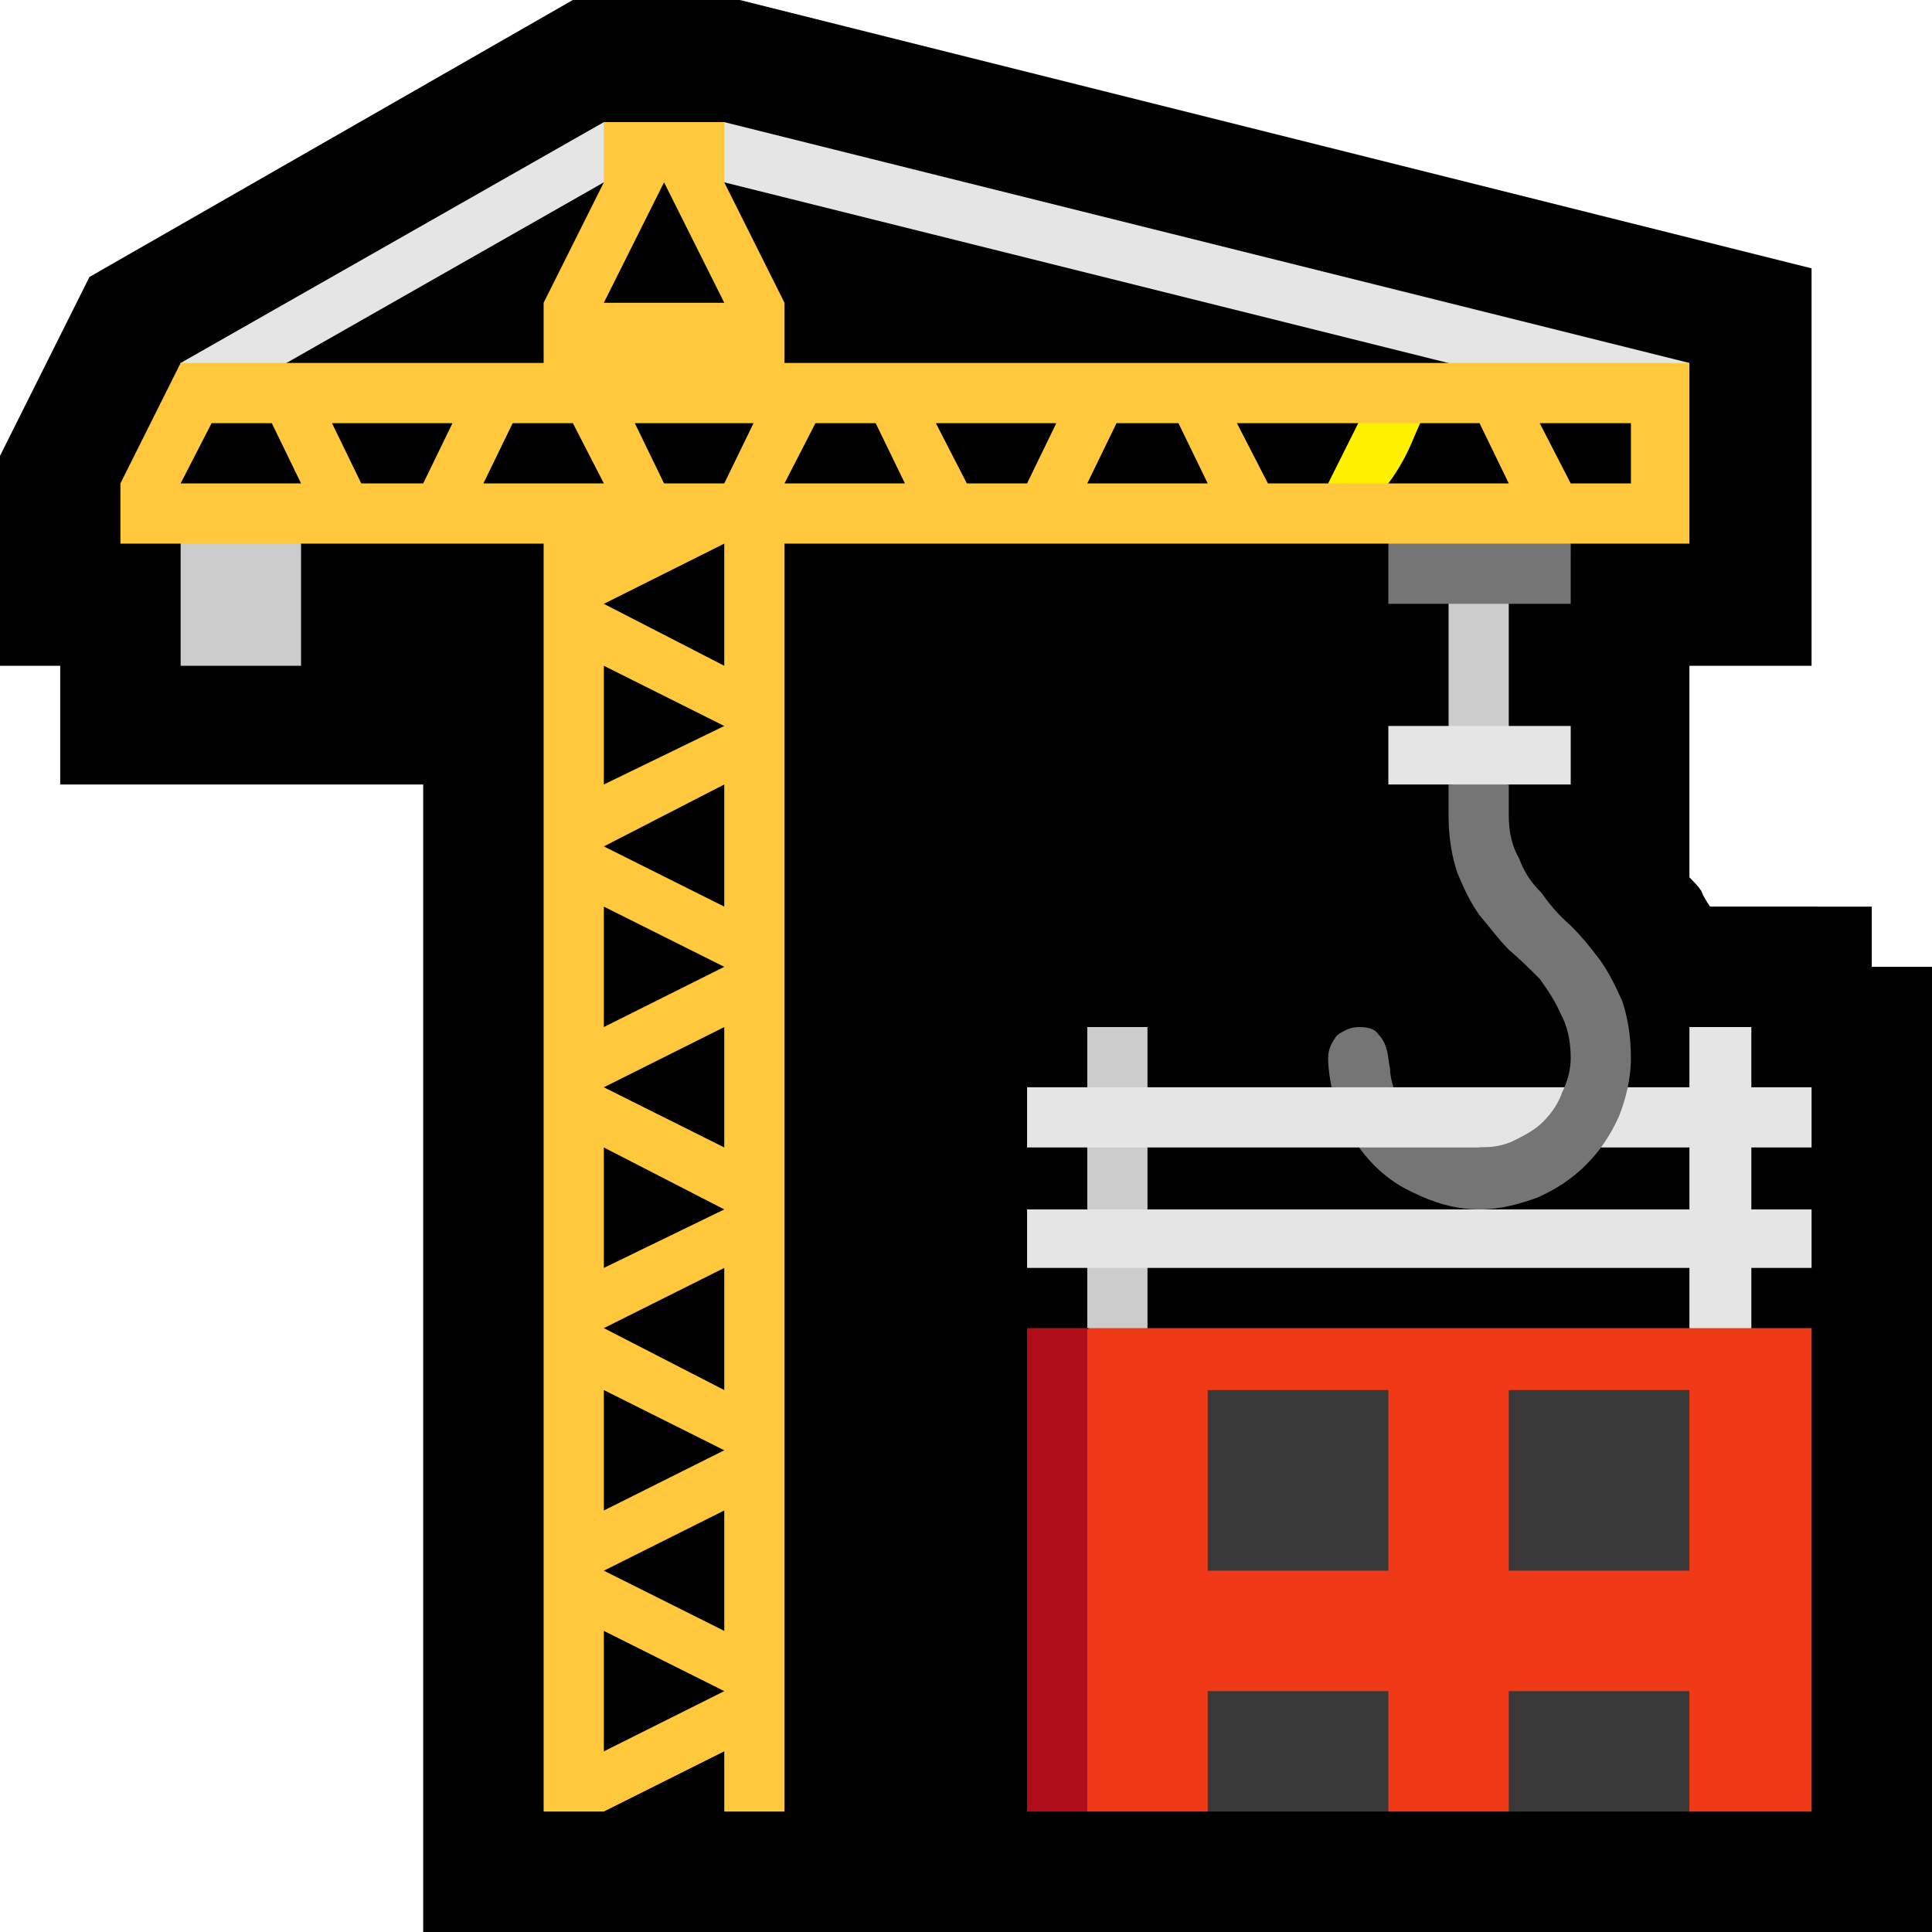 <?xml version="1.0" encoding="UTF-8" standalone="no"?>
<svg
   width="16.845"
   height="16.845"
   viewBox="0 0 16.845 16.845"
   version="1.1"
   xml:space="preserve"
   style="clip-rule:evenodd;fill-rule:evenodd;stroke-linejoin:round;stroke-miterlimit:2"
   id="svg20568"
   sodipodi:docname="emojis.svg"
   xmlns:inkscape="http://www.inkscape.org/namespaces/inkscape"
   xmlns:sodipodi="http://sodipodi.sourceforge.net/DTD/sodipodi-0.dtd"
   xmlns="http://www.w3.org/2000/svg"
   xmlns:svg="http://www.w3.org/2000/svg"><defs
     id="defs20572" /><sodipodi:namedview
     id="namedview20570"
     pagecolor="#505050"
     bordercolor="#eeeeee"
     borderopacity="1"
     inkscape:pageshadow="0"
     inkscape:pageopacity="0"
     inkscape:pagecheckerboard="0" /><g
     transform="matrix(0.24,0,0,0.24,-221.009,-642.026)"
     id="g20566"><g
       transform="matrix(62.5,0,0,62.5,913.058,2732.17)"
       id="g12134"><path
         d="m 1.213,-0.386 v 0.035 H 1.248 V 0.21 H 0.371 V -0.457 H 0.16 V -0.526 H 0.125 v -0.122 l 0.052,-0.104 0.281,-0.161 h 0.097 l 0.623,0.156 v 0.231 H 1.107 v 0.123 c 0.003,0.003 0.005,0.005 0.007,0.008 10e-4,0.003 0.003,0.006 0.005,0.009 z"
         style="fill-rule:nonzero"
         id="path12116" /><path
         d="m 0.736,0.125 v -0.25 C 0.742,-0.13 0.748,-0.135 0.755,-0.139 0.761,-0.143 0.768,-0.147 0.774,-0.15 l 0.018,0.009 H 1.107 L 1.125,-0.15 1.143,-0.141 H 1.178 V 0.14 H 1.107 L 1.092,0.125 H 1.016 L 1.002,0.14 H 0.932 L 0.918,0.13 H 0.838 L 0.827,0.14 H 0.756 Z"
         style="fill:#f03a17;fill-rule:nonzero"
         id="path12118" /><rect
         x="0.722"
         y="-0.141"
         width="0.035"
         height="0.281"
         style="fill:#af0d1a;fill-rule:nonzero"
         id="rect12120" /><path
         d="m 0.757,-0.141 v -0.175 h 0.035 v 0.175 z M 0.23,-0.526 V -0.597 L 0.264,-0.616 0.3,-0.597 v 0.071 z m 0.737,0.069 v -0.105 l 0.017,-0.019 0.018,0.019 v 0.105 z"
         style="fill:#cccccc;fill-rule:nonzero"
         id="path12122" /><path
         d="M 0.827,0 V -0.105 H 0.932 V 0 Z M 1.002,-0.105 H 1.107 V 0 H 1.002 Z M 0.827,0.14 V 0.07 h 0.105 v 0.07 z m 0.175,0 V 0.07 h 0.105 v 0.07 z"
         style="fill:#383838;fill-rule:nonzero"
         id="path12124" /><path
         d="M 1.178,-0.246 H 1.143 v 0.036 h 0.035 v 0.034 H 1.143 v 0.035 H 1.107 V -0.176 H 0.722 V -0.21 H 1.107 V -0.246 H 0.985 c 0,0 -0.002,0.001 -0.006,0.002 -0.003,0.001 -0.007,0.002 -0.011,0.003 -0.004,0.001 -0.007,0.002 -0.011,0.003 -0.003,0.002 -0.005,0.002 -0.005,0.002 -0.001,0 -0.003,-0.001 -0.007,-0.002 L 0.915,-0.246 H 0.722 v -0.035 h 0.177 c 0.003,0 0.005,-10e-4 0.008,-0.002 0.004,-0.002 0.006,-0.003 0.009,-0.003 0.003,0 0.006,0.001 0.01,0.003 0.003,0.001 0.006,0.002 0.009,0.002 h 0.172 v -0.035 h 0.036 v 0.035 H 1.178 Z M 1.107,-0.702 1.067,-0.677 0.546,-0.807 0.531,-0.826 0.546,-0.842 Z M 0.23,-0.667 v -0.035 l 0.246,-0.14 0.02,0.019 c -0.004,0.003 -0.007,0.006 -0.01,0.008 -0.003,0.003 -0.006,0.006 -0.01,0.008 z m 0.808,0.21 H 1.001 l -0.015,0.02 -0.017,-0.02 H 0.932 v -0.034 h 0.106 z"
         style="fill:#e5e5e5;fill-rule:nonzero"
         id="path12126" /><path
         d="m 1.002,-0.457 v 0.018 c 0,0.01 0.002,0.018 0.006,0.025 0.003,0.008 0.007,0.014 0.013,0.02 0.005,0.007 0.01,0.013 0.017,0.019 0.006,0.006 0.011,0.012 0.017,0.02 0.005,0.007 0.009,0.015 0.013,0.024 0.003,0.009 0.005,0.02 0.005,0.033 0,0.012 -0.003,0.024 -0.007,0.034 -0.005,0.011 -0.011,0.02 -0.019,0.028 C 1.039,-0.228 1.03,-0.222 1.019,-0.217 1.008,-0.213 0.997,-0.21 0.985,-0.21 0.971,-0.21 0.958,-0.214 0.946,-0.22 0.933,-0.226 0.923,-0.235 0.915,-0.246 h 0.07 c 0.007,0 0.014,-0.001 0.02,-0.004 0.006,-0.003 0.012,-0.006 0.017,-0.011 0.005,-0.005 0.009,-0.011 0.011,-0.017 0.003,-0.006 0.005,-0.013 0.005,-0.02 0,-0.01 -0.002,-0.019 -0.006,-0.026 C 1.029,-0.331 1.025,-0.337 1.02,-0.344 1.014,-0.35 1.009,-0.355 1.002,-0.361 0.996,-0.367 0.991,-0.374 0.985,-0.381 0.98,-0.388 0.976,-0.396 0.972,-0.406 0.969,-0.415 0.967,-0.426 0.967,-0.439 v -0.018 z m 0.036,-0.14 v 0.035 H 0.932 v -0.035 l 0.053,-0.019 z m -0.123,0.281 c 0.005,0 0.009,0.001 0.011,0.004 0.002,0.002 0.004,0.005 0.005,0.009 0.001,0.003 0.001,0.007 0.002,0.011 0,0.004 0.001,0.008 0.002,0.011 H 0.899 C 0.898,-0.286 0.897,-0.292 0.897,-0.298 c 0,-0.005 0.002,-0.009 0.005,-0.013 0.004,-0.003 0.008,-0.005 0.013,-0.005 z"
         style="fill:#757575;fill-rule:nonzero"
         id="path12128" /><path
         d="m 0.897,-0.632 0.027,-0.054 0.035,-0.001 c -0.004,0.009 -0.008,0.019 -0.012,0.028 -0.004,0.01 -0.009,0.019 -0.015,0.027 -0.002,0.004 -0.006,0.007 -0.009,0.01 -0.004,0.003 -0.007,0.006 -0.01,0.01 z"
         style="fill:#fff100;fill-rule:nonzero"
         id="path12130" /><path
         d="m 0.581,-0.702 h 0.526 v 0.105 H 0.581 V 0.14 H 0.546 V 0.105 L 0.476,0.14 H 0.441 V -0.597 H 0.195 v -0.035 l 0.035,-0.07 h 0.211 v -0.035 l 0.035,-0.07 v -0.035 h 0.07 v 0.035 l 0.035,0.07 z m 0.281,0.07 h 0.14 L 0.985,-0.667 H 0.844 Z m -0.316,0.106 v -0.071 l -0.07,0.035 z m -0.07,0.21 0.07,-0.035 -0.07,-0.035 z m 0.07,-0.07 v -0.071 l -0.07,0.036 z m 0,0.421 v -0.07 L 0.476,0 Z m -0.07,-0.07 0.07,-0.035 -0.07,-0.035 z m 0.07,-0.07 v -0.071 l -0.07,0.035 z m 0,-0.141 v -0.07 l -0.07,0.035 z m -0.07,0.07 0.07,-0.034 -0.07,-0.036 z m 0,0.281 0.07,-0.035 -0.07,-0.035 z m 0.035,-0.912 -0.035,0.07 h 0.07 z m -0.035,0.35 0.07,-0.034 -0.07,-0.035 z m 0.211,-0.175 h 0.035 l 0.017,-0.035 h -0.07 z m -0.281,0 h 0.07 L 0.458,-0.667 H 0.423 Z m 0.175,0 h 0.07 L 0.634,-0.667 H 0.599 Z m -0.246,0 h 0.036 l 0.017,-0.035 h -0.07 z m 0.422,0 h 0.07 L 0.81,-0.667 H 0.774 Z m -0.246,0 H 0.546 L 0.563,-0.667 H 0.494 Z m -0.281,0 H 0.3 L 0.283,-0.667 H 0.248 Z m 0.843,0 V -0.667 H 1.02 l 0.018,0.035 z"
         style="fill:#ffc83d;fill-rule:nonzero"
         id="path12132" /></g></g></svg>
